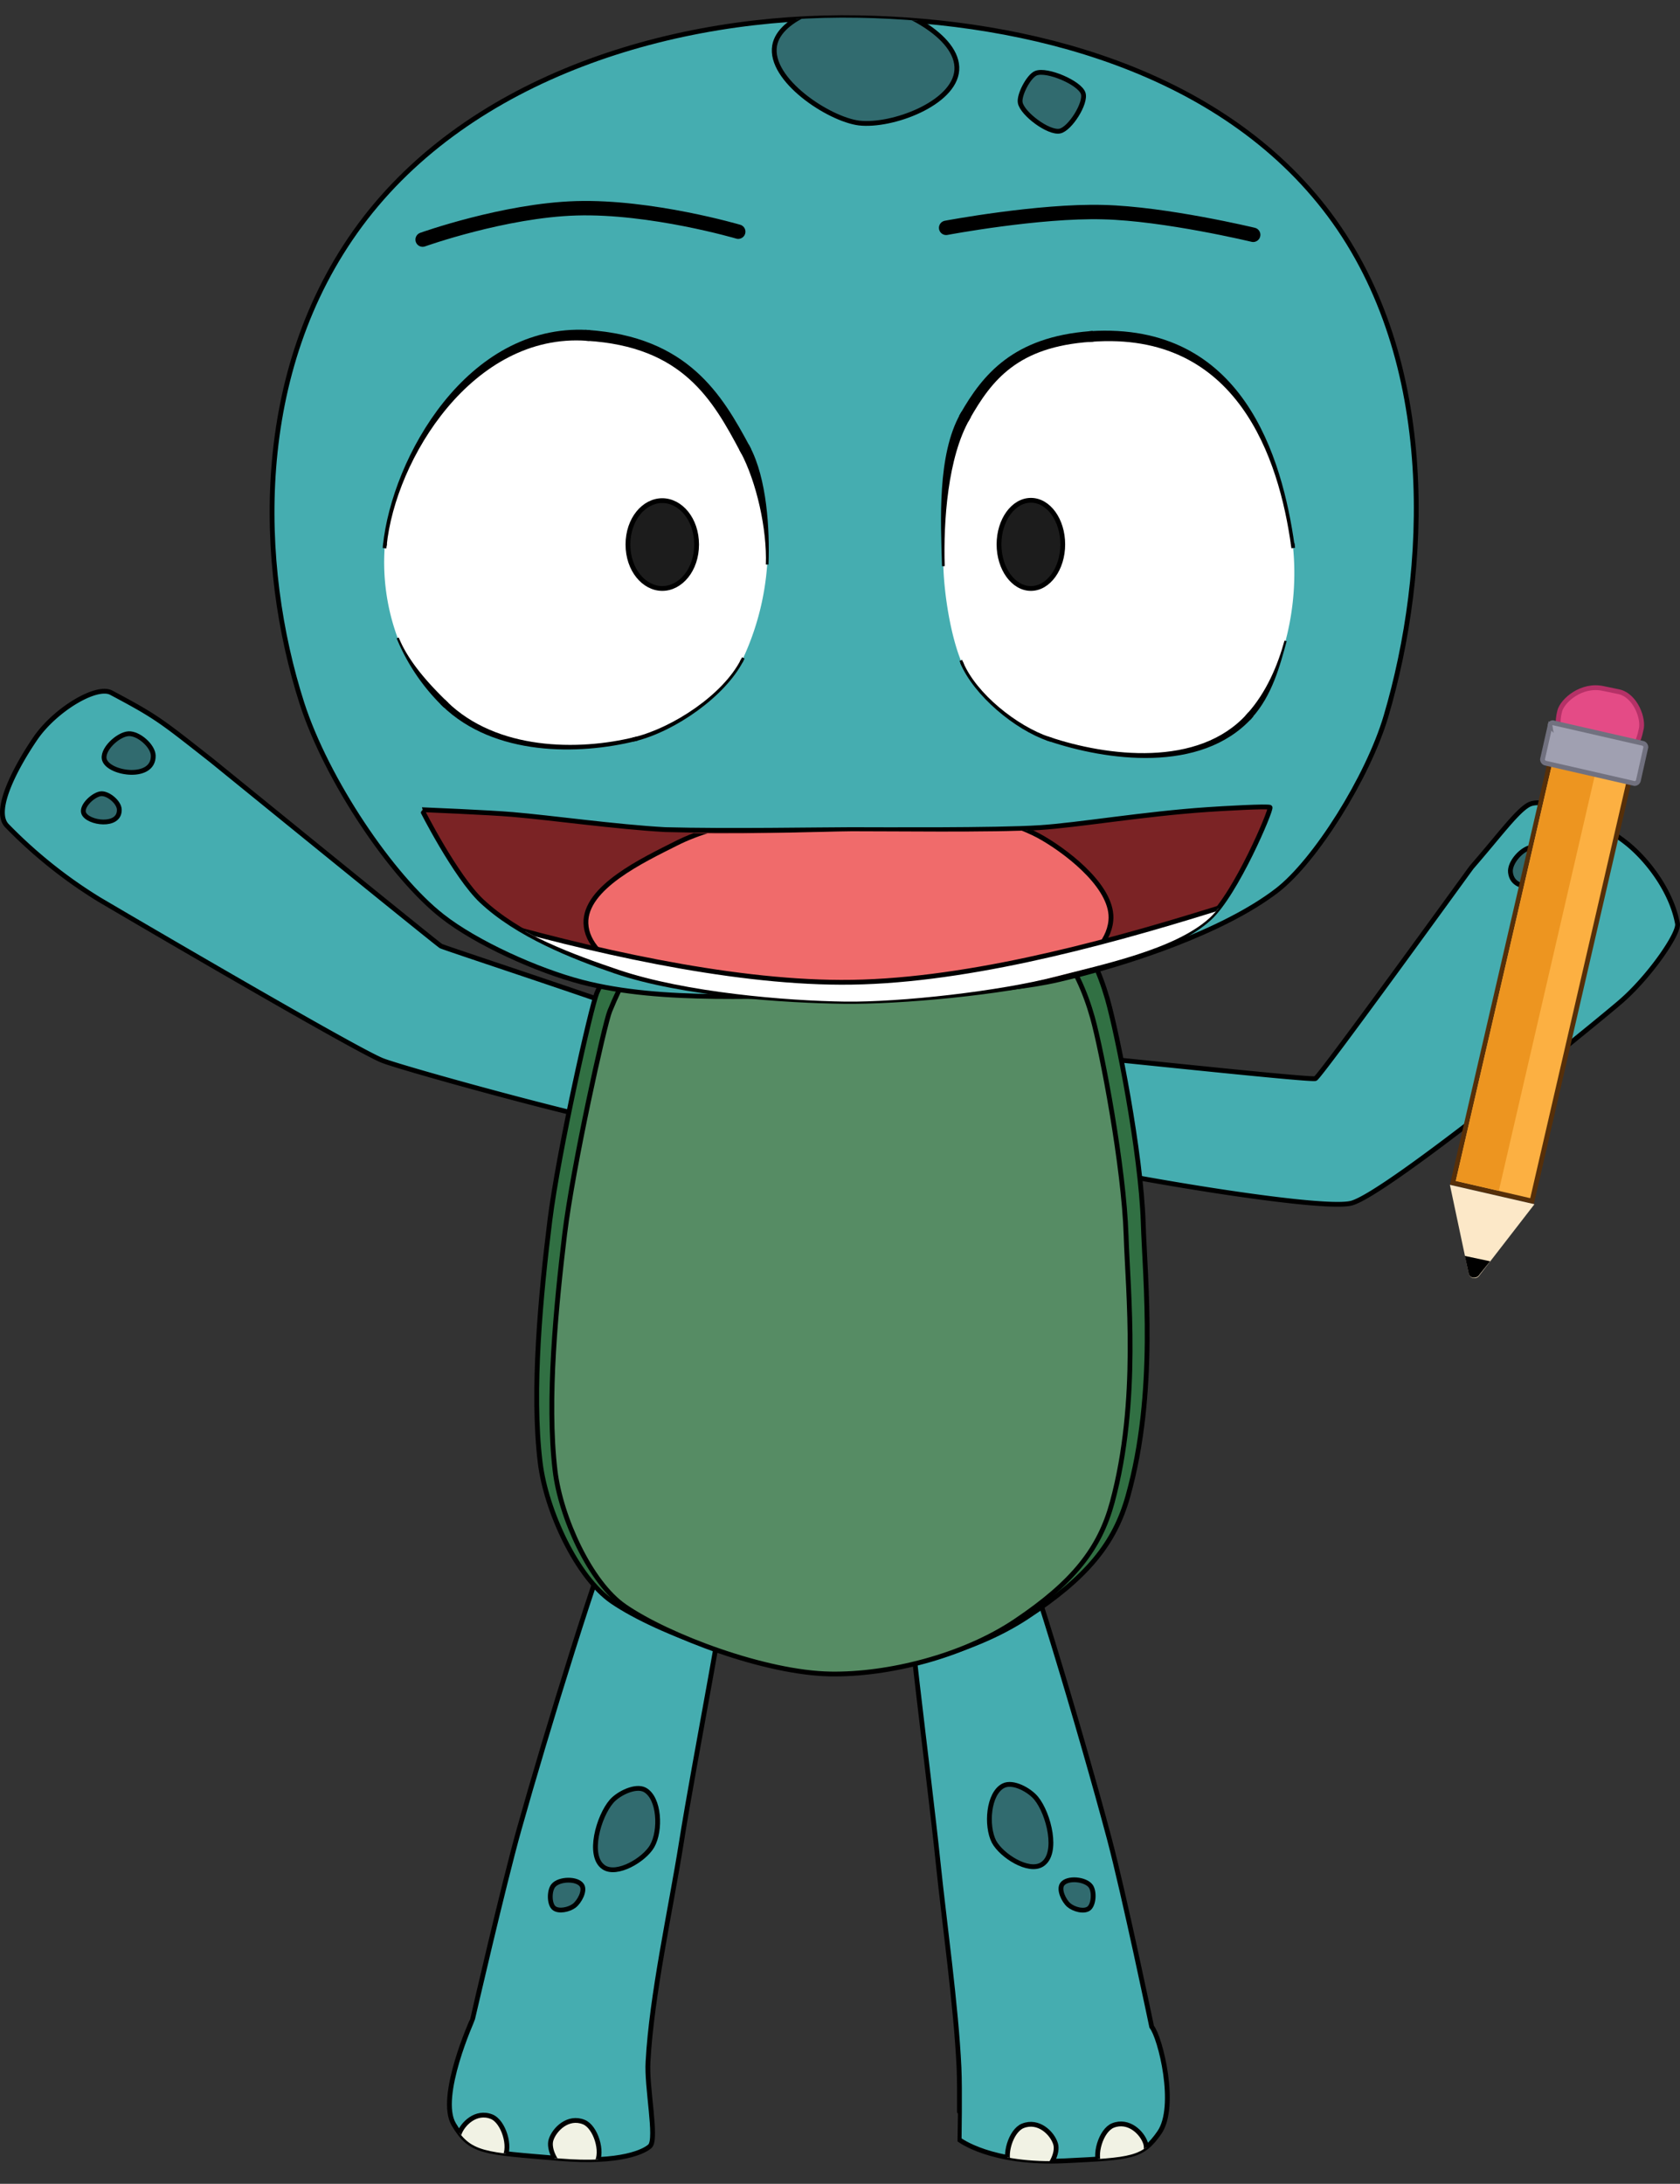 <svg xmlns="http://www.w3.org/2000/svg" xmlns:xlink="http://www.w3.org/1999/xlink" viewBox="0 0 349.8 454.7"><rect x="0" y="0" width="349.8" height="454.7" fill="#333333" stroke="none"/><defs><style>.cls-1,.cls-2,.cls-25,.cls-9{fill:none;}.cls-2{clip-path:url(#clip-path);}.cls-3,.cls-8{fill:#45adb0;}.cls-12,.cls-13,.cls-17,.cls-19,.cls-21,.cls-24,.cls-25,.cls-3,.cls-5,.cls-6,.cls-8,.cls-9{stroke:#000;}.cls-12,.cls-13,.cls-17,.cls-19,.cls-21,.cls-24,.cls-25,.cls-3,.cls-5,.cls-6{stroke-linecap:round;}.cls-12,.cls-13,.cls-17,.cls-19,.cls-21,.cls-24,.cls-25,.cls-3,.cls-5,.cls-6,.cls-9{stroke-linejoin:round;}.cls-12,.cls-13,.cls-15,.cls-17,.cls-19,.cls-21,.cls-23,.cls-24,.cls-3,.cls-5,.cls-6,.cls-8{fill-rule:evenodd;}.cls-4{clip-path:url(#clip-path-48);}.cls-5{fill:#316b6f;}.cls-6{fill:#f1f2e4;}.cls-7{clip-path:url(#clip-path-52);}.cls-29,.cls-30,.cls-8{stroke-miterlimit:10;}.cls-10{clip-path:url(#clip-path-56);}.cls-11{clip-path:url(#clip-path-58);}.cls-12{fill:#317043;}.cls-13{fill:#568c64;}.cls-14{clip-path:url(#clip-path-60);}.cls-15{fill:#d0a26e;}.cls-16{clip-path:url(#clip-path-107);}.cls-17{fill:#7b2325;}.cls-18{clip-path:url(#clip-path-109);}.cls-19{fill:#f06b6b;}.cls-20{clip-path:url(#clip-path-110);}.cls-21,.cls-23{fill:#fff;}.cls-22{clip-path:url(#clip-path-111);}.cls-24{fill:#1c1c1c;}.cls-25{stroke-width:3px;}.cls-26{fill:#fcb042;stroke:#562f09;stroke-miterlimit:10;}.cls-27{fill:#ed9520;}.cls-28{fill:#fce8c8;}.cls-29{fill:#e44b86;stroke:#b53167;}.cls-30{fill:#a0a0b1;stroke:#71717f;}</style><clipPath id="clip-path"><path class="cls-1" d="M179.48,167.59c-15.35-.51-33.57,9.35-44.37,19-4.51,4-8.44,11.44-10.84,17-1.15,2.67-8,33-9.79,47.43-1.85,15-3.84,35.36-2,50.37,1.21,10,7.67,23.93,15,28.92,9.6,6.54,31.18,14.26,45.5,14.49,12.69.2,29.17-3.64,40.77-11.24,12.62-8.27,18.35-15.39,21.09-25.19,6.07-21.64,3.57-45.09,3.19-57-.48-14.72-5.36-39.25-7.47-46.6-1.52-5.31-4.12-11.31-7.55-15C213,179.1,195,168.1,179.48,167.59Z"/></clipPath><clipPath id="clip-path-48" transform="translate(0 3.17)"><path class="cls-1" d="M199.71,442.33s6.64,5.16,22.06,4.41c14-.68,16.09-.82,19.61-5.85,3.8-5.43.22-19.86-1.58-22.05,0,0-5.73-27.51-8.82-39.15-5.6-21.05-18.29-64-21.67-69.31-.72-1.13-4.49-6.77-11.31-5.06-9.19,2.3-9.28,9.88-9.57,13.68-.48,6.4,4.89,46.29,6.89,65.58,1.3,12.58,3.76,29.9,4.36,42.78C199.89,431.85,199.7,442.32,199.71,442.33Z"/></clipPath><clipPath id="clip-path-52" transform="translate(0 3.17)"><path class="cls-1" d="M135.37,443.66c-1,1-5.89,3.7-19,2.59-15.73-1.34-18.35-1.16-21.89-7.09-3.41-5.73,3.92-21.88,3.92-21.9s6.39-27.83,9.7-39.6C113.5,358.36,125.59,319,128.5,314c1-1.71,6.52-11.91,16.35-8.41,8.89,3.16,7,13.92,7,15.09.1,5.91-7.16,41.93-10,59.92-2.17,13.63-6.19,31.7-6.92,45.48C134.58,431.36,136.86,442.07,135.37,443.66Z"/></clipPath><clipPath id="clip-path-56" transform="translate(0 3.17)"><path class="cls-1" d="M208.75,226.62c.85-7.44,5.59-10.62,8.05-10.61,3,0,56.06,5.85,57.09,5.39s32.22-43.62,32.53-44c6-6.93,9.42-11.64,11.86-13,3.81-2.09,15.92,4.11,21.1,8.56,4.32,3.71,8.75,9.91,9.9,16.19.38,2.08-6,11.28-12.07,16.44-5.23,4.48-48.23,39.63-55.77,41.74-7.15,2-64.79-8.37-68.4-10.59A11.41,11.41,0,0,1,208.75,226.62Z"/></clipPath><clipPath id="clip-path-58" transform="translate(0 3.17)"><path class="cls-1" d="M142.85,222.93c2.36-7.19-3.86-12.39-4.22-12.78-1.16-1.2-46.09-15.91-46.82-16.34-.92-.54-47.31-38.29-47.79-38.67-10.57-8.3-11.3-9-20.86-14.08-3.07-1.64-11.69,3.53-15.79,9.51C4,155.49-1.81,165.51,1.48,168.79A98.91,98.91,0,0,0,20.62,184.1c.33.21,53,31.16,59,33.54,4.67,1.85,50.34,14.4,53.32,13.6C133.67,231,140.77,229.25,142.85,222.93Z"/></clipPath><clipPath id="clip-path-60" transform="translate(0 3.17)"><path class="cls-2" d="M179.3,172.58c-14.56-.58-31.94,8.8-42.09,18-4.36,4-8,11.29-10.24,16.77-1.09,2.63-7.69,32.33-9.4,46.45-1.77,14.67-3.73,34.54-2,49.21,1.15,9.74,7.36,23.37,14.48,28.27,9,6.23,29.33,13.89,42.87,14.1,12,.2,27.6-3.68,38.5-11,12.17-8.16,17.57-15.19,20.15-24.71,5.73-21.14,3.26-44,2.9-55.58-.45-14.33-5-38.22-7-45.38-1.43-5.12-3.89-10.91-7.17-14.48C210.9,184,194.05,173.18,179.3,172.58Z"/></clipPath><clipPath id="clip-path-107" transform="translate(0 3.17)"><path class="cls-1" d="M178.81.53c35.15.64,75.42,10.79,98,41,22.8,30.58,20.71,74.2,11.77,104.44-3.75,12.67-14.75,30.15-22.67,36.25-11.21,8.63-31.14,15.25-45.5,18.59-12.19,2.84-30.52,3-41.6,3.11-19.72.14-40.87,1.77-57.61-2.59-9.35-2.43-22.1-8.21-29.12-13.74C81.6,179.4,68,159.23,62.85,143.21c-9.17-28.67-10.48-69,12.2-99.6C97.91,12.78,140.29-.18,178.81.53Z"/></clipPath><clipPath id="clip-path-109" transform="translate(0 3.17)"><path class="cls-1" d="M106.75,166.42c8.13.69,21.29,3.09,31.61,3.67,12.64.72,33.11-.15,39-.18s30.08.3,39.12-.29c8.14-.53,21.66-3.36,35-4.26,3-.21,12.79-.77,13-.45.34.48-7.08,18-12.62,23.06-7.21,6.6-23.22,9.79-32.26,12.15-11.89,3.12-30.93,4.82-42.37,4.67C165,204.63,143,203.37,129,198.62c-9.07-3.08-21.31-7.23-28.76-14.23-5.41-5.09-12.47-19-12.43-19S101.91,166,106.75,166.42Z"/></clipPath><clipPath id="clip-path-110" transform="translate(0 3.17)"><path class="cls-1" d="M106.75,166.42c8.13.69,21.29,3.09,31.61,3.67,12.64.72,33.11-.15,39-.18s30.08.3,39.12-.29c8.14-.53,21.66-3.36,35-4.26,3-.21,12.79-.77,13-.45.34.48-7.08,18-12.62,23.06-7.21,6.6-22.6,9.72-31.63,12.09-11.9,3.11-33,5.4-44.45,5.25-12.24-.16-33.75-1.89-47.73-6.64-9.07-3.08-20.29-7.28-27.74-14.28-5.41-5.09-12.47-19-12.43-19S101.91,166,106.75,166.42Z"/></clipPath><clipPath id="clip-path-111" transform="translate(0 3.17)"><path class="cls-1" d="M106.75,166.42c8.13.69,21.29,3.09,31.61,3.67,12.64.72,33.11-.15,39-.18s30.08.3,39.12-.29c8.14-.53,21.66-3.36,35-4.26,3-.21,12.79-.77,13-.45.34.48-7.08,18-12.62,23.06-7.21,6.6-22.81,9.79-31.84,12.15-11.9,3.12-32.53,5.4-44,5.26-12.24-.16-33.3-1.89-47.28-6.64-9.08-3.08-21-7.35-28.47-14.35-5.41-5.09-12.47-19-12.43-19S101.91,166,106.75,166.42Z"/></clipPath></defs><title>Tortuga glosa_2</title><g id="Layer_2" data-name="Layer 2"><g id="Frame_6" data-name="Frame 6"><g id="TORTUGA"><g id="pierna_izq" data-name="pierna izq"><g id="pierna_izq-2" data-name="pierna izq"><path class="cls-3" d="M199.71,442.33s6.64,5.16,22.06,4.41c14-.68,16.09-.82,19.61-5.85,3.8-5.43.22-19.86-1.58-22.05,0,0-5.73-27.51-8.82-39.15-5.6-21.05-18.29-64-21.67-69.31-.72-1.13-4.49-6.77-11.31-5.06-9.19,2.3-9.28,9.88-9.57,13.68-.48,6.4,4.89,46.29,6.89,65.58,1.3,12.58,3.76,29.9,4.36,42.78C199.89,431.85,199.7,442.32,199.71,442.33Z" transform="translate(0 3.17)"/></g><g id="mancha_pie_izq" data-name="mancha pie izq"><g class="cls-4"><path class="cls-5" d="M208.93,368.64c2-1,5.43.91,6.82,2.61,2.63,3.21,4.72,11.55,1.22,13.78-2.79,1.78-8.41-1.8-10-4.72C205.27,377,205.76,370.23,208.93,368.64Z" transform="translate(0 3.17)"/></g><g class="cls-4"><path class="cls-5" d="M221.18,389.14c-.8,1.1.31,3.43,1.33,4.33s3.18,1.5,4.2.73,1.21-3.51.39-4.65C226,388.05,222.23,387.71,221.18,389.14Z" transform="translate(0 3.17)"/></g><g class="cls-4"><path class="cls-6" d="M188.44,448c-1.31-2.34.16-7.52,2.64-8.53,1.49-.61,3.94.77,5,2,1.68,2,3.11,6.83,1.24,8.69S189.78,450.41,188.44,448Z" transform="translate(0 3.17)"/></g><g class="cls-4"><path class="cls-6" d="M210.31,448c-1.45-2.25.15-7.54,2.64-8.53,3.26-1.31,6.13,1.49,6.83,3.72.6,1.91-1.06,5-2.8,6S211.42,449.74,210.31,448Z" transform="translate(0 3.17)"/><path class="cls-6" d="M229.08,447.92c-1.45-2.24.15-7.53,2.64-8.53,3.26-1.3,6.12,1.5,6.82,3.73.6,1.9-1.06,5.05-2.79,6.05S230.19,449.63,229.08,447.92Z" transform="translate(0 3.17)"/></g></g></g><g id="pierna_der" data-name="pierna der"><g id="pierna_der-2" data-name="pierna der"><path class="cls-3" d="M135.37,443.66c-1,1-5.89,3.7-19,2.59-15.73-1.34-18.35-1.16-21.89-7.09-3.41-5.73,3.92-21.88,3.92-21.9s6.39-27.83,9.7-39.6C113.5,358.36,125.59,319,128.5,314c1-1.71,6.52-11.91,16.35-8.41,8.89,3.16,7,13.92,7,15.09.1,5.91-7.16,41.93-10,59.92-2.17,13.63-6.19,31.7-6.92,45.48C134.58,431.36,136.86,442.07,135.37,443.66Z" transform="translate(0 3.17)"/></g><g id="mancha_pie_izq_2" data-name="mancha pie izq 2"><g class="cls-7"><path class="cls-5" d="M134.24,369.49c-1.92-1-5.45.74-6.89,2.38-2.73,3.13-5.09,11.4-1.67,13.74,2.73,1.87,8.47-1.53,10.11-4.4C137.63,378,137.36,371.18,134.24,369.49Z" transform="translate(0 3.17)"/></g><g class="cls-7"><path class="cls-5" d="M121.15,389.38c.73,1.14-.51,3.41-1.58,4.24s-3.27,1.31-4.24.48-1-3.58-.12-4.66C116.38,388,120.18,387.89,121.15,389.38Z" transform="translate(0 3.17)"/></g><g class="cls-7"><path class="cls-6" d="M156,448c1.31-2.34-.16-7.52-2.64-8.53-1.49-.61-3.94.77-5,2-1.68,2-3.11,6.83-1.25,8.69S154.68,450.41,156,448Z" transform="translate(0 3.17)"/></g><g class="cls-7"><path class="cls-6" d="M124.19,447.2c1.46-2.25-.15-7.54-2.64-8.53-3.26-1.31-6.12,1.5-6.82,3.72-.6,1.91,1.06,5.05,2.79,6.05S123.09,448.91,124.19,447.2Z" transform="translate(0 3.17)"/><path class="cls-6" d="M105,446.09c1.46-2.25-.15-7.53-2.63-8.53-3.26-1.31-6.13,1.5-6.83,3.72-.6,1.91,1.06,5.06,2.79,6.05S103.87,447.8,105,446.09Z" transform="translate(0 3.17)"/></g></g></g><g id="brazo_izq" data-name="brazo izq"><g id="brazo_izq-2" data-name="brazo izq"><path class="cls-8" d="M208.75,226.62c.85-7.44,5.59-10.62,8.05-10.61,3,0,56.06,5.85,57.09,5.39s32.22-43.62,32.53-44c6-6.93,9.42-11.64,11.86-13,3.81-2.09,15.92,4.11,21.1,8.56,4.32,3.71,8.75,9.91,9.9,16.19.38,2.08-6,11.28-12.07,16.44-5.23,4.48-48.23,39.63-55.77,41.74-7.15,2-64.79-8.37-68.4-10.59A11.41,11.41,0,0,1,208.75,226.62Z" transform="translate(0 3.17)"/><path d="M208.75,226.62c.85-7.44,5.42-11,8.05-11v.84c-2.29,0-7.2,2.75-8.05,10.19Z" transform="translate(0 3.17)"/><path class="cls-9" d="M216.8,215.59v.84" transform="translate(0 3.17)"/><path d="M212.82,237.13a12.25,12.25,0,0,1-4.07-10.51h0a10.59,10.59,0,0,0,4.51,9.8Z" transform="translate(0 3.17)"/><path class="cls-9" d="M212.82,237.13l.44-.71" transform="translate(0 3.17)"/></g><g id="manchas_bra_izq" data-name="manchas bra izq"><g class="cls-10"><path class="cls-5" d="M314.5,178.46c-.23-2.05,2.41-5,4.46-5.22,2.23-.19,6.23,2.66,5.69,4.84C323.93,181.05,315.06,183.55,314.5,178.46Z" transform="translate(0 3.17)"/></g><g class="cls-10"><path class="cls-5" d="M323,188.68c-.16-1.5,1.77-3.69,3.27-3.82s4.56,1.94,4.17,3.54C329.92,190.57,323.42,192.4,323,188.68Z" transform="translate(0 3.17)"/></g></g></g><g id="brazo_der" data-name="brazo der"><g id="brazo_der-2" data-name="brazo der"><path class="cls-8" d="M142.85,222.93c2.36-7.19-3.86-12.39-4.22-12.78-1.16-1.2-46.09-15.91-46.82-16.34-.92-.54-47.31-38.29-47.79-38.67-10.57-8.3-11.3-9-20.86-14.08-3.07-1.64-11.69,3.53-15.79,9.51C4,155.49-1.81,165.51,1.48,168.79A98.91,98.91,0,0,0,20.62,184.1c.33.21,53,31.16,59,33.54,4.67,1.85,50.34,14.4,53.32,13.6C133.67,231,140.77,229.25,142.85,222.93Z" transform="translate(0 3.17)"/><path d="M142.85,222.93c2.36-7.19-4.11-12.1-4.5-12.51l.55-.53c.34.36,6.31,5.85,3.95,13Z" transform="translate(0 3.17)"/><path class="cls-9" d="M138.35,210.42l.55-.53" transform="translate(0 3.17)"/><path d="M132.78,230.74c.77-.2,8-1.49,10.07-7.81h0c-2.08,6.32-9,8.6-9.8,8.8Z" transform="translate(0 3.17)"/><path class="cls-9" d="M132.78,230.74l.27,1" transform="translate(0 3.17)"/></g><g id="manchas_bra_der" data-name="manchas bra der"><g class="cls-11"><path class="cls-5" d="M31.91,154.17c-.05-2.06-3.07-4.67-5.12-4.57-2.24.1-5.82,3.47-5,5.55C22.91,158,32,159.29,31.91,154.17Z" transform="translate(0 3.17)"/></g><g class="cls-11"><path class="cls-5" d="M24.84,165.43c0-1.5-2.24-3.41-3.75-3.34s-4.26,2.54-3.66,4.06C18.25,168.24,24.93,169.18,24.84,165.43Z" transform="translate(0 3.17)"/></g></g></g><g id="cuerpo"><g id="cuerpo-2" data-name="cuerpo"><path class="cls-12" d="M179.48,167.59c-15.35-.51-33.57,9.35-44.37,19-4.51,4-8.44,11.44-10.84,17-1.15,2.67-8,33-9.79,47.43-1.85,15-3.84,35.36-2,50.37,1.21,10,7.67,23.93,15,28.92,9.6,6.54,31.18,14.26,45.5,14.49,12.69.2,29.17-3.64,40.77-11.24,12.62-8.27,18.35-15.39,21.09-25.19,6.07-21.64,3.57-45.09,3.19-57-.48-14.72-5.36-39.25-7.47-46.6-1.52-5.31-4.12-11.31-7.55-15C213,179.1,195,168.1,179.48,167.59Z" transform="translate(0 3.17)"/><path class="cls-13" d="M179.3,172.58c-14.56-.58-31.94,8.8-42.09,18-4.36,4-8,11.29-10.24,16.77-1.09,2.63-7.69,32.33-9.4,46.45-1.77,14.67-3.73,34.54-2,49.21,1.15,9.74,7.36,23.37,14.48,28.27,9,6.23,29.33,13.89,42.87,14.1,12,.2,27.6-3.68,38.5-11,12.17-8.16,17.57-15.19,20.15-24.71,5.73-21.14,3.26-44,2.9-55.58-.45-14.33-5-38.22-7-45.38-1.43-5.12-3.89-10.91-7.17-14.48C210.9,184,194.05,173.18,179.3,172.58Z" transform="translate(0 3.17)"/></g><g id="detalle"><g class="cls-14"><path class="cls-15" d="M134,200.15c-4.65,15.15-5.83,19.35-7.44,27.85-3.61,19-7.12,45.8-6.56,64.22.38,12.67,4.45,26.11,13.44,35.71,8.65,9.25,26.42,15.49,39.07,16s30.63-4.58,40.15-12.91c9.8-8.57,17.83-26.21,18.59-39.2,1-17,1-40.57-2.51-61.44-2.41-14.32-6.37-27.24-12.5-36.68-7.43-11.44-21.83-26.32-35.07-26.84C163.89,166.17,138.66,185.07,134,200.15Z" transform="translate(0 3.17)"/></g><g class="cls-14"><path d="M134.49,200.29c-4.65,15.15-6,19.27-7.64,27.75l-.51-.09c1.61-8.5,2.58-12.79,7.23-27.94Z" transform="translate(0 3.17)"/></g><g class="cls-14"><path d="M126.85,228c-3.62,19-7,45.79-6.41,64.17l-.83,0c-.55-18.46,3.11-45.25,6.73-64.28Z" transform="translate(0 3.17)"/></g><g class="cls-14"><path class="cls-9" d="M126.85,228l-.51-.09" transform="translate(0 3.17)"/></g><g class="cls-14"><path d="M120.44,292.21c.37,12.61,4.46,25.88,13.38,35.4l-.7.65c-9.06-9.7-13.12-23.3-13.51-36Z" transform="translate(0 3.17)"/></g><g class="cls-14"><path class="cls-9" d="M120.44,292.21l-.83,0" transform="translate(0 3.17)"/></g><g class="cls-14"><path d="M133.82,327.61c8.54,9.16,26.17,15.34,38.74,15.82l0,1c-12.74-.5-30.65-6.79-39.4-16.13Z" transform="translate(0 3.17)"/></g><g class="cls-14"><path class="cls-9" d="M133.82,327.61l-.7.65" transform="translate(0 3.17)"/></g><g class="cls-14"><path d="M172.56,343.43c12.55.49,30.39-4.54,39.82-12.8l.63.73c-9.63,8.4-27.76,13.51-40.49,13Z" transform="translate(0 3.17)"/></g><g class="cls-14"><path class="cls-9" d="M172.56,343.43l0,1" transform="translate(0 3.17)"/></g><g class="cls-14"><path d="M212.38,330.63c9.71-8.47,17.84-25.93,18.59-38.85l.63,0c-.77,13.06-8.71,30.88-18.59,39.54Z" transform="translate(0 3.17)"/></g><g class="cls-14"><path class="cls-9" d="M212.38,330.63l.63.73" transform="translate(0 3.17)"/></g><g class="cls-14"><path d="M231,291.78c1-17,1-40.53-2.46-61.37l.51-.09c3.51,20.89,3.58,44.45,2.58,61.5Z" transform="translate(0 3.17)"/></g><g class="cls-14"><path class="cls-9" d="M231,291.78l.63,0" transform="translate(0 3.17)"/></g><g class="cls-14"><path d="M228.51,230.41c-2.4-14.31-6.54-27.09-12.64-36.46l.8-.53c6.17,9.51,9.94,22.56,12.35,36.9Z" transform="translate(0 3.17)"/></g><g class="cls-14"><path class="cls-9" d="M228.51,230.41l.51-.09" transform="translate(0 3.17)"/></g><g class="cls-14"><path d="M215.87,194c-7.4-11.4-21.66-26.17-34.68-26.63l0-1c13.46.58,28,15.58,35.45,27.06Z" transform="translate(0 3.17)"/></g><g class="cls-14"><path class="cls-9" d="M215.87,194l.8-.53" transform="translate(0 3.17)"/></g><g class="cls-14"><path d="M181.19,167.32c-17.11-.71-42.16,18.07-46.7,33l-.92-.28c4.73-15.26,30.13-34.28,47.65-33.65Z" transform="translate(0 3.17)"/></g><g class="cls-14"><path class="cls-9" d="M181.19,167.32l0-1" transform="translate(0 3.17)"/></g><g class="cls-14"><path d="M120.14,291.61c.1,0,25.91,8.86,53.61,9.16l0,1.67c-28-.32-53.9-9.63-53.82-9.61Z" transform="translate(0 3.17)"/></g><g class="cls-14"><path d="M173.75,300.77c29.68.34,57.36-9.42,57.45-9.44l.16.94c.08,0-27.65,10.49-57.63,10.17Z" transform="translate(0 3.17)"/></g><g class="cls-14"><path class="cls-9" d="M173.75,300.77l0,1.67" transform="translate(0 3.17)"/></g><g class="cls-14"><path d="M230.81,291.77c1-17,1.07-40.51-2.43-61.34l.77-.13c3.51,20.9,3.61,44.47,2.61,61.53Z" transform="translate(0 3.17)"/></g><g class="cls-14"><path class="cls-9" d="M230.81,291.77l.95.06" transform="translate(0 3.17)"/></g><g class="cls-14"><path d="M228.87,231.25A231.57,231.57,0,0,1,178.75,237v-.78a197.7,197.7,0,0,0,49.9-6.73Z" transform="translate(0 3.17)"/></g><g class="cls-14"><path class="cls-9" d="M228.87,231.25l-.21-1.77" transform="translate(0 3.17)"/></g><g class="cls-14"><path d="M178.75,237a185.51,185.51,0,0,1-52.29-8.11l.26-1.77a165.1,165.1,0,0,0,52,9.1Z" transform="translate(0 3.17)"/></g><g class="cls-14"><path class="cls-9" d="M178.75,237v-.78" transform="translate(0 3.17)"/></g><g class="cls-14"><path d="M127,228.07c-3.61,19-6.88,45.77-6.32,64.13l-1.24,0c-.56-18.48,3.18-45.28,6.8-64.32Z" transform="translate(0 3.17)"/></g><g class="cls-14"><path class="cls-9" d="M127,228.07l-.76-.15" transform="translate(0 3.17)"/></g><g class="cls-14"><path d="M120.65,292.2C121,304.78,125.11,318,134,327.44l-1.05,1c-9.09-9.75-13.14-23.44-13.53-36.19Z" transform="translate(0 3.17)"/></g><g class="cls-14"><path class="cls-9" d="M120.65,292.2l-1.24,0" transform="translate(0 3.17)"/></g><g class="cls-14"><path d="M134,327.44c8.49,9.12,26,15.28,38.58,15.75l-.06,1.44c-12.78-.5-30.76-6.82-39.57-16.2Z" transform="translate(0 3.17)"/></g><g class="cls-14"><path class="cls-9" d="M134,327.44l-1.05,1" transform="translate(0 3.17)"/></g><g class="cls-14"><path d="M172.57,343.19c12.51.49,30.28-4.51,39.65-12.74l.95,1.09c-9.69,8.43-27.88,13.57-40.66,13.09Z" transform="translate(0 3.17)"/></g><g class="cls-14"><path class="cls-9" d="M172.57,343.19l-.06,1.44" transform="translate(0 3.17)"/></g><g class="cls-14"><path d="M212.22,330.45c9.68-8.42,17.84-25.79,18.59-38.68l.95.06c-.78,13.09-8.67,31-18.59,39.71Z" transform="translate(0 3.17)"/></g><g class="cls-14"><path class="cls-9" d="M212.22,330.45l.95,1.09" transform="translate(0 3.17)"/></g><g class="cls-14"><path d="M181.18,167.56c-17-.73-42,18-46.46,32.8l-1.38-.42c4.78-15.34,30.27-34.44,47.89-33.82Z" transform="translate(0 3.17)"/></g><g class="cls-14"><path class="cls-9" d="M181.18,167.56l0-1.44" transform="translate(0 3.17)"/></g><g class="cls-14"><path d="M134.72,200.36c-4.65,15.15-6.14,19.22-7.75,27.71l-.76-.15c1.61-8.5,2.47-12.83,7.13-28Z" transform="translate(0 3.17)"/></g><g class="cls-14"><path class="cls-9" d="M134.72,200.36l-1.38-.42" transform="translate(0 3.17)"/></g><g class="cls-14"><path d="M215.67,194.08c-7.39-11.38-21.58-26.09-34.49-26.52l0-1.44c13.56.6,28.17,15.66,35.65,27.17Z" transform="translate(0 3.17)"/></g><g class="cls-14"><path class="cls-9" d="M215.67,194.08l1.21-.79" transform="translate(0 3.17)"/></g><g class="cls-14"><path d="M228.38,230.43c-2.4-14.3-6.63-27-12.71-36.35l1.21-.79c6.18,9.54,9.86,22.66,12.27,37Z" transform="translate(0 3.17)"/></g><g class="cls-14"><path class="cls-9" d="M228.38,230.43l.77-.13" transform="translate(0 3.17)"/></g></g></g><g id="cabeza"><g id="cabeza-2" data-name="cabeza"><path class="cls-3" d="M178.81.53c35.15.64,75.42,10.79,98,41,22.8,30.58,20.71,74.2,11.77,104.44-3.75,12.67-14.75,30.15-22.67,36.25-11.21,8.63-31.14,15.25-45.5,18.59-12.19,2.84-30.52,3-41.6,3.11-19.72.14-40.87,1.77-57.61-2.59-9.35-2.43-22.1-8.21-29.12-13.74C81.6,179.4,68,159.23,62.85,143.21c-9.17-28.67-10.48-69,12.2-99.6C97.91,12.78,140.29-.18,178.81.53Z" transform="translate(0 3.17)"/></g><g id="cara_manchas" data-name="cara manchas"><g class="cls-16"><path class="cls-5" d="M161.28,6.37c1-6.06,12.26-9.45,18.38-9,7.21.54,20.08,6.87,19.56,14.08-.5,6.92-13.46,11.78-20.34,11C172.52,21.65,160.11,13.42,161.28,6.37Z" transform="translate(0 3.17)"/></g><g class="cls-16"><path class="cls-5" d="M215.7,12.07c-1.51.6-3.59,4.56-3.27,6.16.47,2.32,5.93,6.38,8.25,5.89,2.12-.45,5.52-5.83,4.85-7.86C224.81,14.07,218,11.15,215.7,12.07Z" transform="translate(0 3.17)"/></g></g><g id="boca"><g id="boca-2" data-name="boca"><path class="cls-17" d="M106.75,166.42c8.13.69,21.43,2.57,31.74,3.15,12.86.35,32.84,0,38.71,0s30.26.17,39.3-.42c8.14-.53,21.62-2.86,34.94-3.76,3-.21,12.79-.77,13-.45.34.48-7.08,18-12.62,23.06-7.21,6.6-22,10.07-31,12.43-11.9,3.11-33.63,5.06-45.07,4.91-12.24-.16-33.56-1.52-47.54-6.27-9.07-3.09-20.48-7.65-27.93-14.65-5.41-5.09-12.47-19-12.43-19S101.91,166,106.75,166.42Z" transform="translate(0 3.17)"/></g><g id="lengua"><g class="cls-18"><path class="cls-19" d="M122,189.11c-.29-7.51,12-13.24,18.74-16.65,9.22-4.7,23.49-6.4,33.83-6.77,12.91-.47,31.56-.86,42.68,5.72C223,174.8,232,182,231.29,188.58c-.92,9.14-16.27,14.8-25,17.7-17.63,5.88-44.44,5.25-61.94-1C136.57,202.45,122.3,197.38,122,189.11Z" transform="translate(0 3.17)"/></g></g><g id="dientes"><g class="cls-20"><path class="cls-21" d="M58.58,90.27c3.14,4.37,69.78,6.4,116.49,5.93S291.5,88.05,291.56,88s-2.56-38.6-12.85-50.3C256.86,12.82,206.34,6.1,173.27,5.41,139.94,4.71,86.63,7.5,65.74,33.49,55,46.87,57,88.13,58.58,90.27Z" transform="translate(0 3.17)"/></g><g class="cls-22"><path class="cls-21" d="M295.31,174.36c-4-4-71.32,27.19-120.23,27-47.44-.13-116.41-26.83-116.49-26.75S54.84,240.11,71.44,260c21.22,25.38,72.37,31.56,105.44,32.25,33.33.7,85.94-2.67,107.52-28.08C302,243.45,298.27,177.28,295.31,174.36Z" transform="translate(0 3.17)"/></g></g></g><g id="ojos"><g id="ojos-2" data-name="ojos"><path class="cls-23" d="M82.8,129.66a45.44,45.44,0,0,1-2.68-19.19C82,92.19,97.93,65.13,122.25,66.66c20.46,1.3,27.12,12.84,32.92,23.72,3.44,6.46,4.84,16.67,4.57,24a55.56,55.56,0,0,1-5.2,19.89c-3.76,7.41-14.21,14.46-22.27,16.45-11.77,2.91-29.09,3-39.73-7.37A42.27,42.27,0,0,1,82.8,129.66Z" transform="translate(0 3.17)"/><path d="M79.73,110.43c1.88-18.38,17.59-46.26,42.59-44.9l-.14,2.26c-23.65-1.7-39.85,24.54-41.68,42.72Z" transform="translate(0 3.17)"/><path class="cls-9" d="M79.73,110.43l.77.08" transform="translate(0 3.17)"/><path d="M122.32,65.53c20.88,1.4,28,13.42,33.83,24.32l-2,1.05c-5.78-10.86-12-21.92-32-23.11Z" transform="translate(0 3.17)"/><path class="cls-9" d="M122.32,65.53l-.14,2.26" transform="translate(0 3.17)"/><path d="M156.15,89.85c3.53,6.68,4.14,17.18,3.86,24.53l-.55,0c.27-7.29-1.92-17.2-5.28-23.46Z" transform="translate(0 3.17)"/><path class="cls-9" d="M156.15,89.85l-2,1.05" transform="translate(0 3.17)"/><path d="M154.8,134.4c-3.81,7.48-14.28,14.71-22.43,16.73l-.2-.84c8-2,18.4-8.83,22.11-16.16Z" transform="translate(0 3.17)"/><path class="cls-9" d="M154.8,134.4l-.52-.27" transform="translate(0 3.17)"/><path d="M132.37,151.13c-11.82,2.93-29.42,3.21-40.29-7.32l.93-.95c10.4,10.23,27.45,10.33,39.16,7.43Z" transform="translate(0 3.17)"/><path class="cls-9" d="M132.37,151.13l-.2-.84" transform="translate(0 3.17)"/><path d="M92.08,143.81a42.16,42.16,0,0,1-9.49-14.07l.43-.17c1.86,4.64,5.73,9.14,10,13.29Z" transform="translate(0 3.17)"/><path class="cls-9" d="M92.08,143.81l.93-.95" transform="translate(0 3.17)"/><path class="cls-23" d="M267.67,130.27a55.29,55.29,0,0,0,1.53-19.83c-2.52-18.14-10.9-45.73-42.08-43.53-15.66,1.11-21.55,8.47-26.2,16.68s-4.78,21.71-4.5,31.14c.18,6.13,1.58,14.74,3.83,20.07,2.81,6.67,11.31,13.58,18.17,15.91,11.93,4,31.36,6.67,41.72-4.78C264.3,141.33,266.31,135.3,267.67,130.27Z" transform="translate(0 3.17)"/><path d="M268.82,110.49C266.31,92.39,257.68,65.66,227.2,68L227,65.78c31.87-2,40,26.43,42.55,44.61Z" transform="translate(0 3.17)"/><path class="cls-9" d="M268.82,110.49l.77-.1" transform="translate(0 3.17)"/><path d="M227.2,68c-15.33,1-20.7,8-25.31,16.1L199.94,83C204.65,74.76,211,67,227,65.78Z" transform="translate(0 3.17)"/><path class="cls-9" d="M227.2,68,227,65.78" transform="translate(0 3.17)"/><path d="M201.89,84.14c-4.54,7.9-5.48,21.16-5.19,30.58l-.56,0c-.28-9.44-1-23.18,3.8-31.7Z" transform="translate(0 3.17)"/><path class="cls-9" d="M201.89,84.14,199.94,83" transform="translate(0 3.17)"/><path d="M200.52,134.68c2.77,6.61,11.26,13.33,18,15.61l-.28.83c-6.95-2.36-15.44-9.46-18.3-16.21Z" transform="translate(0 3.17)"/><path class="cls-9" d="M200.52,134.68l-.54.23" transform="translate(0 3.17)"/><path d="M218.56,150.29c11.88,4,31,6.45,41.08-4.81l1,.89c-10.66,11.65-30.37,8.8-42.35,4.75Z" transform="translate(0 3.17)"/><path class="cls-9" d="M218.56,150.29l-.28.83" transform="translate(0 3.17)"/><path d="M259.64,145.48c4.08-4.49,6.44-10.25,7.81-15.27l.45.12c-1.37,5-3,11.33-7.27,16Z" transform="translate(0 3.17)"/><path class="cls-9" d="M259.64,145.48l1,.89" transform="translate(0 3.17)"/></g><g id="pupilas"><path class="cls-24" d="M137.89,101.07c3.81,0,7.15,3.87,7.15,9.14s-3.34,9.15-7.14,9.15-7.15-3.88-7.15-9.15S134.08,101.07,137.89,101.07Z" transform="translate(0 3.17)"/><path class="cls-24" d="M214.65,101c3.67,0,6.63,4.1,6.63,9.18s-3,9.18-6.63,9.18-6.64-4.1-6.64-9.18S211,101,214.65,101Z" transform="translate(0 3.17)"/></g></g><g id="cejas"><g class="cls-16"><path class="cls-25" d="M88,46.72S105,40.64,120,40.2c15.58-.46,33.71,4.87,33.71,4.87" transform="translate(0 3.17)"/></g><g class="cls-16"><path class="cls-25" d="M260.93,45.72S242.6,41.31,229.72,41C216.3,40.63,197,44.27,197,44.27" transform="translate(0 3.17)"/></g></g></g></g><rect class="cls-26" x="273.53" y="189.74" width="96.05" height="16.92" transform="translate(56.06 470.06) rotate(-76.99)"/><rect class="cls-27" x="270.39" y="192.35" width="96.05" height="9.19" transform="translate(54.84 466.02) rotate(-76.99)"/><path class="cls-28" d="M319.49,247.57l-11.44,14.79a1.26,1.26,0,0,1-1.68.45,1.31,1.31,0,0,1-.56-.78l-3.92-18.5Z" transform="translate(0 3.17)"/><path d="M305,258.33l.78,3.58a1.12,1.12,0,0,0,1.46.9,1.24,1.24,0,0,0,.78-.56l2.25-2.8Z" transform="translate(0 3.17)"/><path class="cls-29" d="M337.08,140.86l-3.25-.67c-4.48-1-8.51,2.47-9.08,4.71h0c-.56,2.24-.56,4.26,1.8,4.82l11.65,2.69c2.25.56,3-1.23,3.48-3.59h0C342.35,146.58,340.56,141.65,337.08,140.86Z" transform="translate(0 3.17)"/><path class="cls-30" d="M323.52,147.36l18.61,4.26a.86.86,0,0,1,.56.79l-1.57,7a.85.85,0,0,1-.79.56l-18.6-4.26a.84.84,0,0,1-.56-.79l1.57-6.94A.57.57,0,0,1,323.52,147.36Z" transform="translate(0 3.17)"/></g></g></svg>